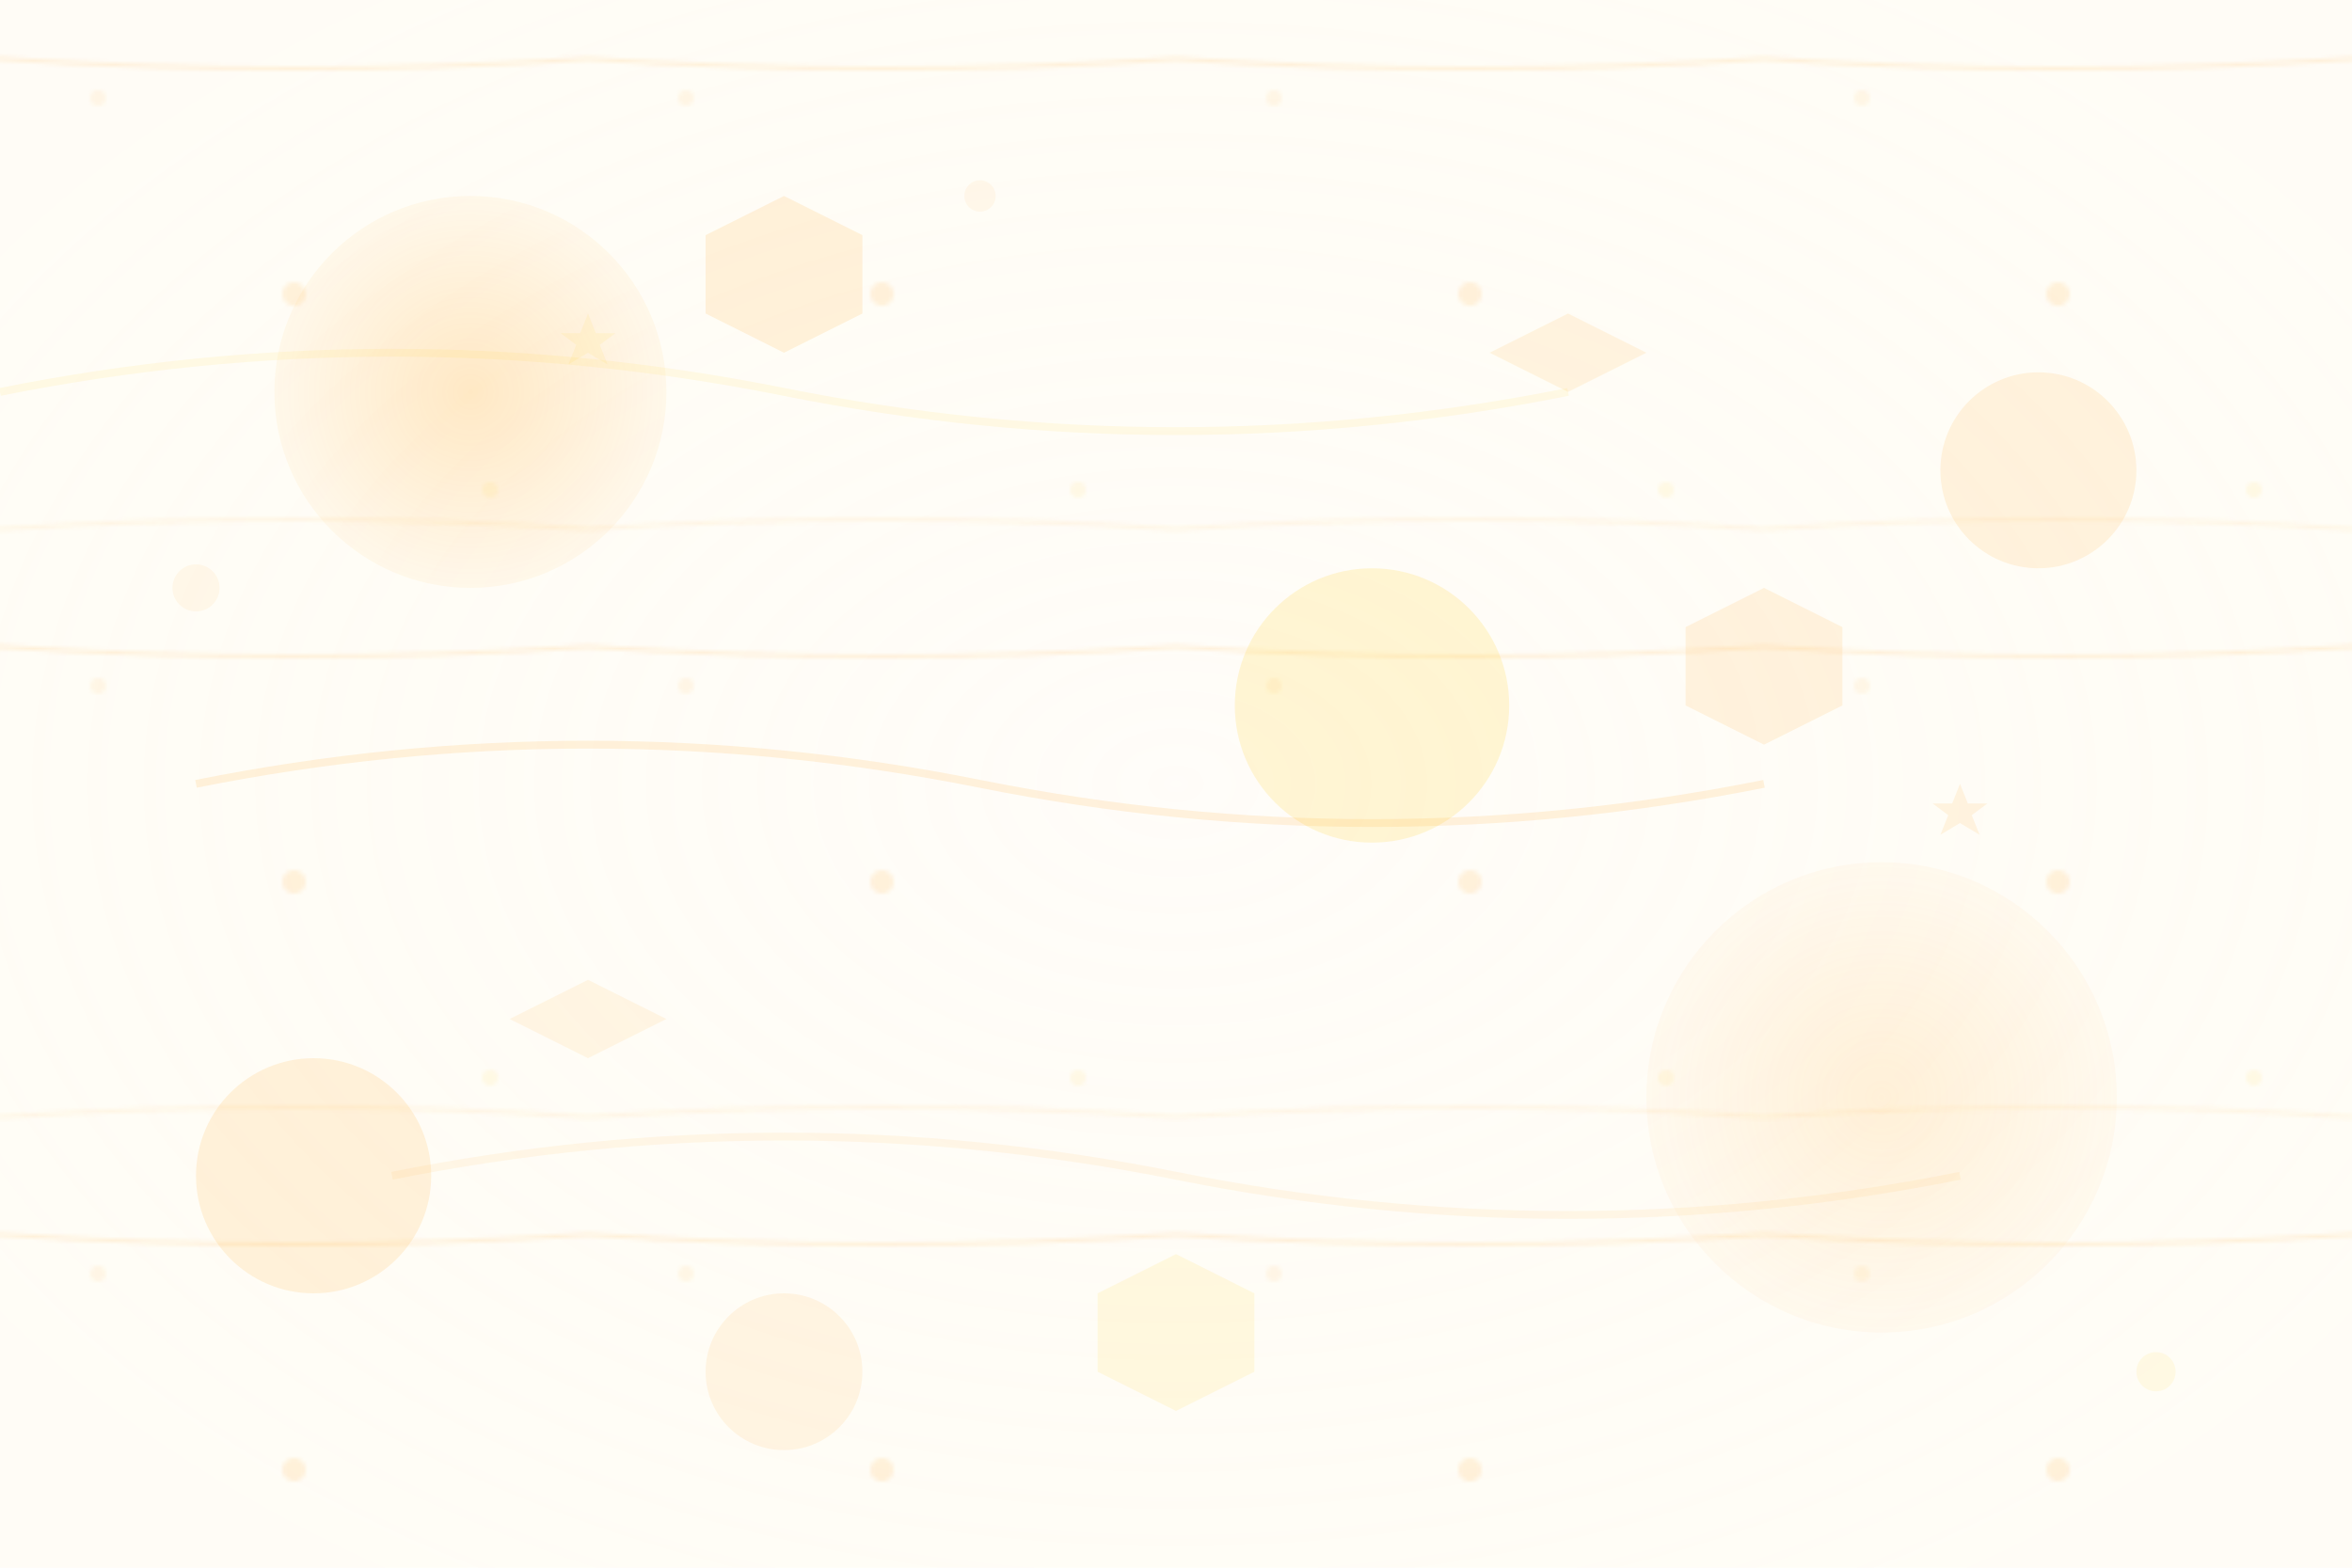 <svg xmlns="http://www.w3.org/2000/svg" width="600" height="400" viewBox="0 0 600 400">
  <defs>
    <!-- Gradiente base em tons quentes -->
    <radialGradient id="warmBg" cx="50%" cy="50%" r="60%">
      <stop offset="0%" style="stop-color:#fff3e0;stop-opacity:0.2"/>
      <stop offset="100%" style="stop-color:#ffeaa7;stop-opacity:0.1"/>
    </radialGradient>
    
    <!-- Padrão geométrico em tons alaranjados -->
    <pattern id="warmPattern" x="0" y="0" width="150" height="150" patternUnits="userSpaceOnUse">
      <circle cx="75" cy="75" r="3" fill="#ff9800" opacity="0.12"/>
      <circle cx="25" cy="25" r="2" fill="#ffb74d" opacity="0.10"/>
      <circle cx="125" cy="125" r="2" fill="#ffcc02" opacity="0.08"/>
      
      <!-- Linhas decorativas em tons dourados -->
      <path d="M0,15 Q75,20 150,15" stroke="#ff9800" stroke-width="1" fill="none" opacity="0.12"/>
      <path d="M0,135 Q75,130 150,135" stroke="#ffb74d" stroke-width="1" fill="none" opacity="0.10"/>
    </pattern>
    
    <!-- Gradientes para elementos em tons quentes -->
    <radialGradient id="warmGrad1" cx="50%" cy="50%" r="50%">
      <stop offset="0%" style="stop-color:#ff9800;stop-opacity:0.2"/>
      <stop offset="100%" style="stop-color:#ff9800;stop-opacity:0.05"/>
    </radialGradient>
    
    <radialGradient id="warmGrad2" cx="50%" cy="50%" r="50%">
      <stop offset="0%" style="stop-color:#ffb74d;stop-opacity:0.18"/>
      <stop offset="100%" style="stop-color:#ffb74d;stop-opacity:0.05"/>
    </radialGradient>
    
    <radialGradient id="warmGrad3" cx="50%" cy="50%" r="50%">
      <stop offset="0%" style="stop-color:#ffcc02;stop-opacity:0.15"/>
      <stop offset="100%" style="stop-color:#ffcc02;stop-opacity:0.04"/>
    </radialGradient>
  </defs>
  
  <!-- Fundo base quente -->
  <rect width="100%" height="100%" fill="url(#warmBg)"/>
  
  <!-- Padrão em tons quentes -->
  <rect width="100%" height="100%" fill="url(#warmPattern)"/>
  
  <!-- Elementos decorativos em tons alaranjados -->
  <g>
    <!-- Círculos grandes decorativos -->
    <circle cx="120" cy="100" r="50" fill="url(#warmGrad1)"/>
    <circle cx="480" cy="280" r="60" fill="url(#warmGrad2)"/>
    <circle cx="350" cy="180" r="35" fill="#ffcc02" opacity="0.15"/>
    
    <!-- Círculos médios -->
    <circle cx="80" cy="300" r="30" fill="#ff9800" opacity="0.12"/>
    <circle cx="520" cy="120" r="25" fill="#ffb74d" opacity="0.15"/>
    <circle cx="200" cy="350" r="20" fill="#ffa726" opacity="0.10"/>
  </g>
  
  <!-- Formas geométricas em tons dourados -->
  <g>
    <!-- Hexágonos mais visíveis -->
    <polygon points="200,50 220,60 220,80 200,90 180,80 180,60" fill="#ff9800" opacity="0.12"/>
    <polygon points="450,150 470,160 470,180 450,190 430,180 430,160" fill="#ffb74d" opacity="0.15"/>
    <polygon points="300,320 320,330 320,350 300,360 280,350 280,330" fill="#ffcc02" opacity="0.10"/>
    
    <!-- Losangos dourados -->
    <polygon points="400,80 420,90 400,100 380,90" fill="#ff9800" opacity="0.10"/>
    <polygon points="150,250 170,260 150,270 130,260" fill="#ffb74d" opacity="0.12"/>
  </g>
  
  <!-- Ondas decorativas em tons quentes -->
  <g stroke-width="2" fill="none">
    <path d="M50 200 Q 150 180 250 200 T 450 200" stroke="#ff9800" opacity="0.12"/>
    <path d="M100 300 Q 200 280 300 300 T 500 300" stroke="#ffb74d" opacity="0.10"/>
    <path d="M0 100 Q 100 80 200 100 T 400 100" stroke="#ffcc02" opacity="0.08"/>
  </g>
  
  <!-- Elementos adicionais para textura quente -->
  <g>
    <!-- Estrelas pequenas douradas -->
    <polygon points="150,80 152,85 157,85 153,88 155,93 150,90 145,93 147,88 143,85 148,85" fill="#ffcc02" opacity="0.08"/>
    <polygon points="500,200 502,205 507,205 503,208 505,213 500,210 495,213 497,208 493,205 498,205" fill="#ff9800" opacity="0.10"/>
    
    <!-- Círculos pequenos espalhados -->
    <circle cx="250" cy="50" r="4" fill="#ffb74d" opacity="0.08"/>
    <circle cx="50" cy="150" r="6" fill="#ff9800" opacity="0.06"/>
    <circle cx="550" cy="350" r="5" fill="#ffcc02" opacity="0.08"/>
  </g>
</svg>
